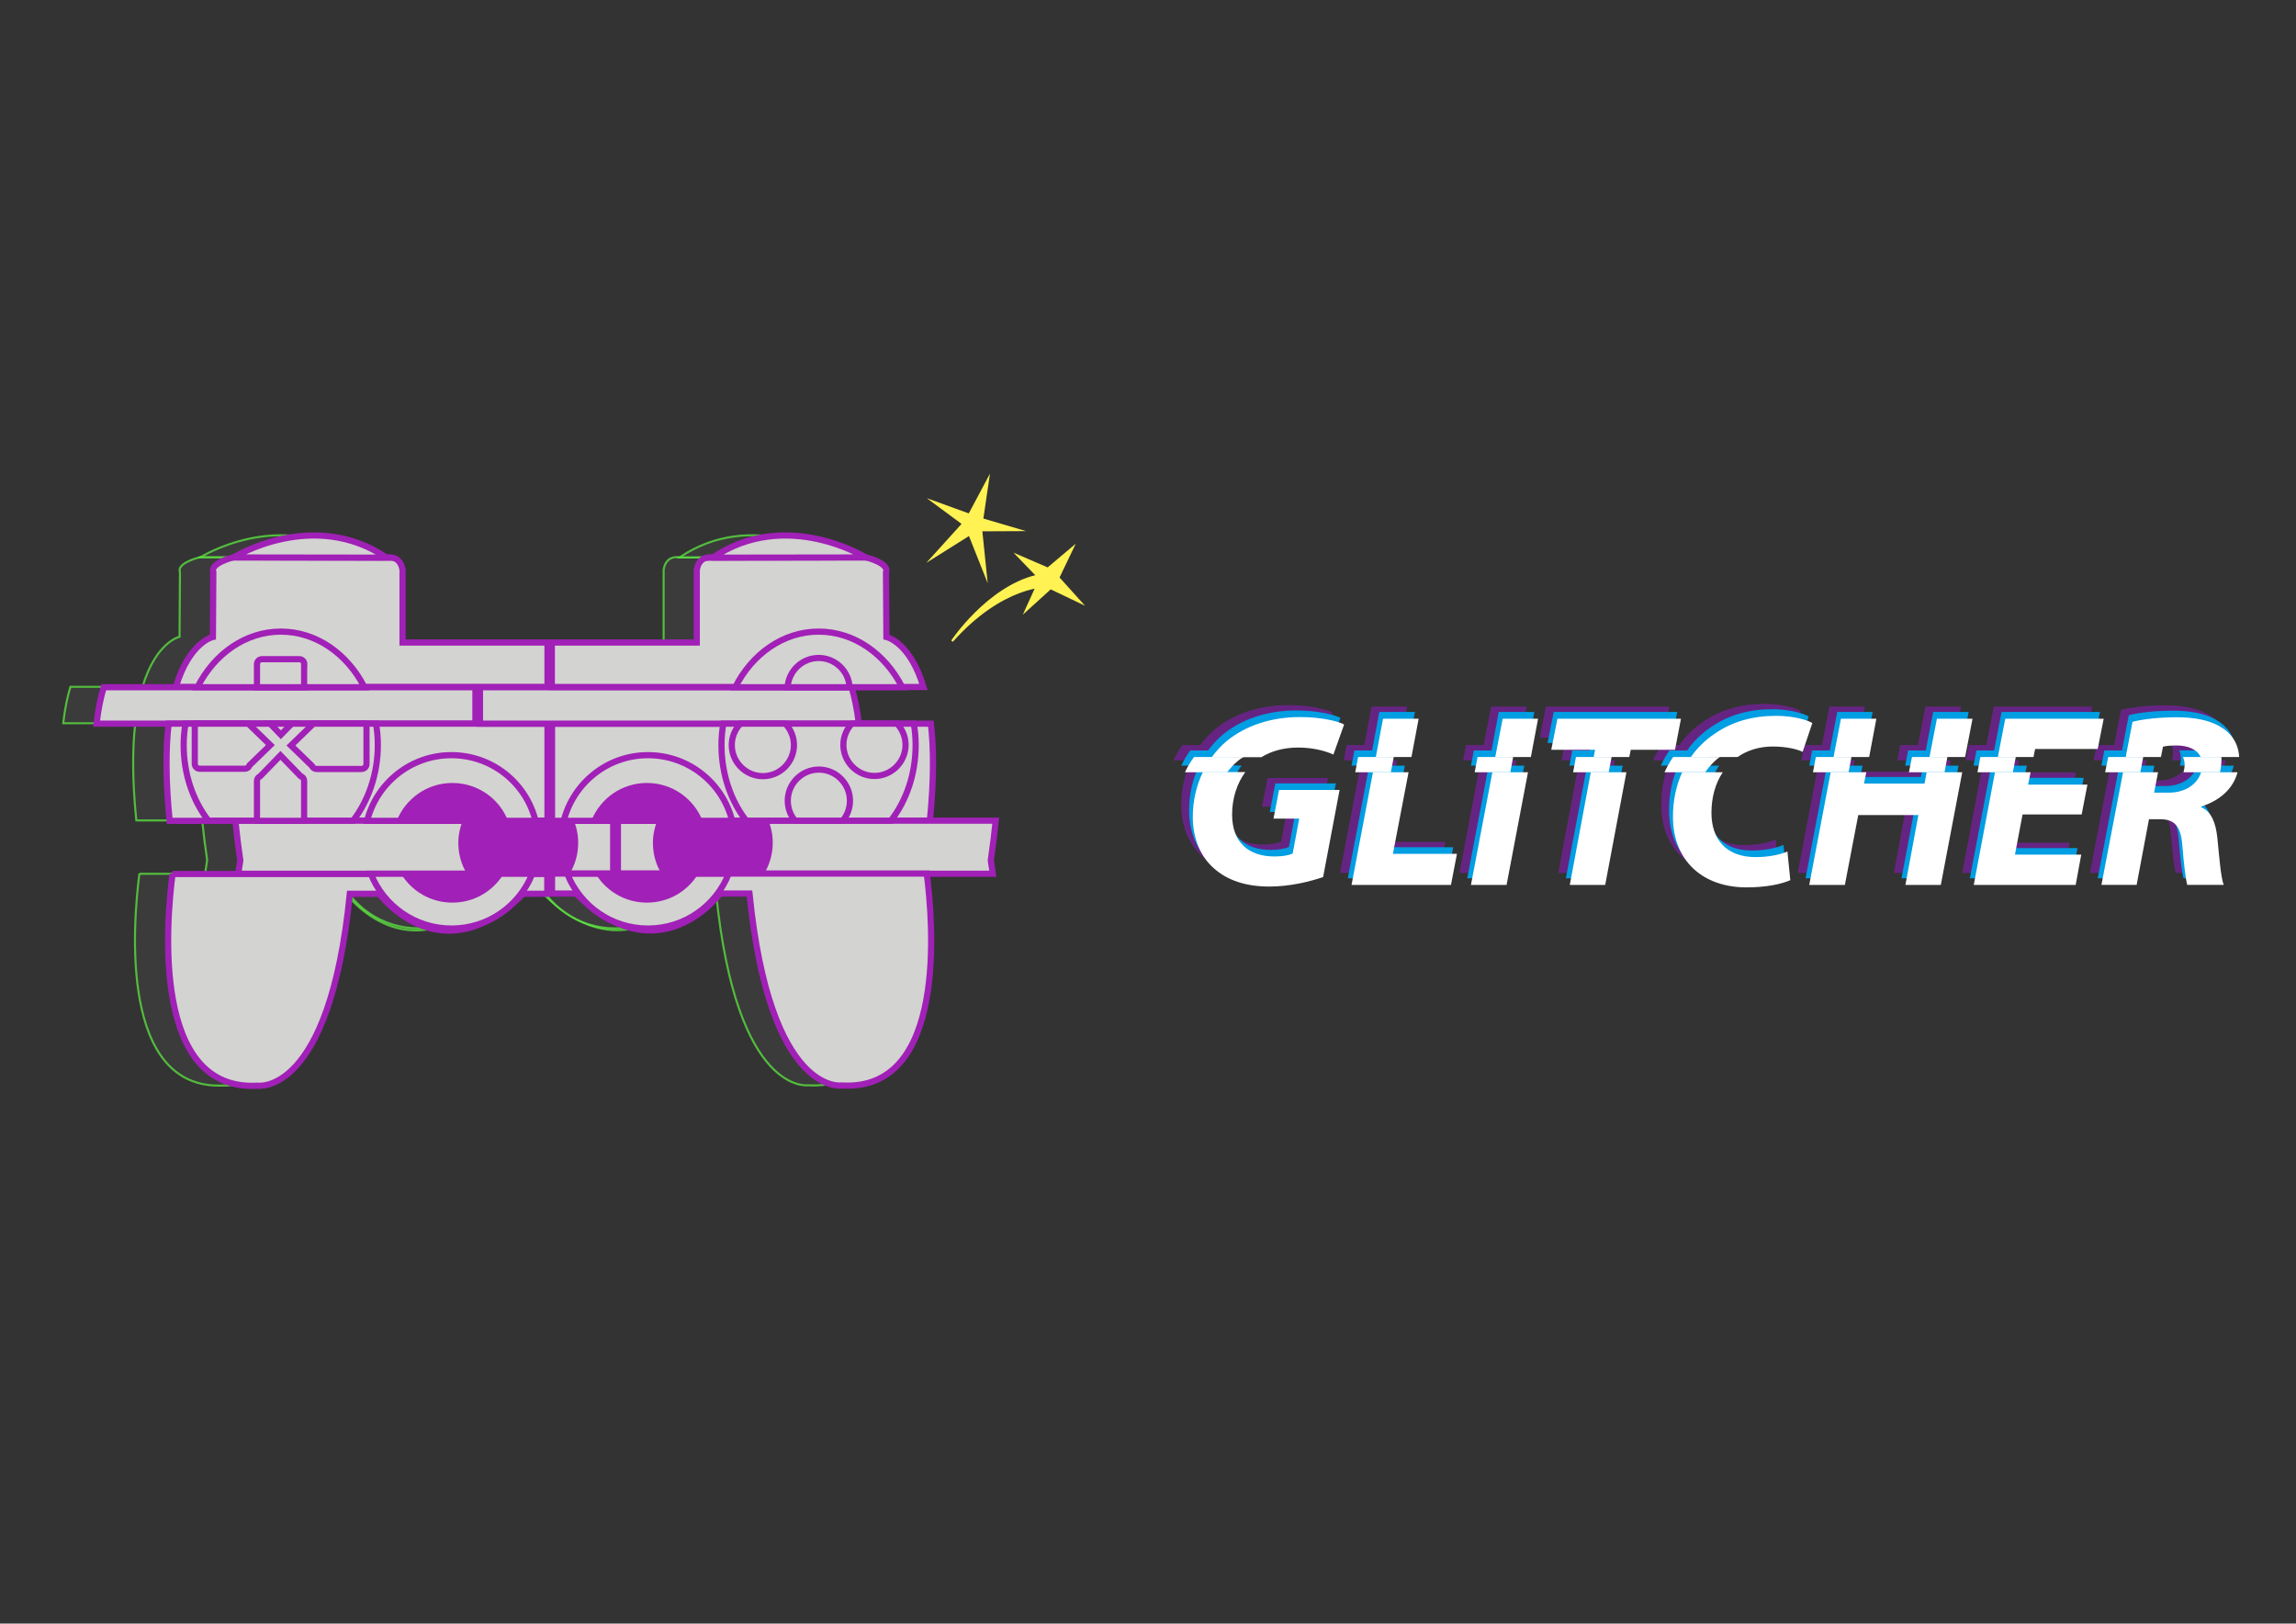 <?xml version="1.0" encoding="utf-8"?>
<!-- Generator: Adobe Illustrator 22.1.0, SVG Export Plug-In . SVG Version: 6.00 Build 0)  -->
<svg version="1.1" xmlns="http://www.w3.org/2000/svg" xmlns:xlink="http://www.w3.org/1999/xlink" x="0px" y="0px"
	 viewBox="0 0 1115.1 788.4" style="enable-background:new 0 0 1115.1 788.4;" xml:space="preserve">
<rect x="0" y="0" width="1115.1" height="788.4" fill="#333333" stroke="none"/>
<style type="text/css">
	.st0{opacity:0.69;fill:#3F3F3F;stroke:#60F741;stroke-miterlimit:10;}
	.st1{opacity:0.69;fill:#60F741;}
	.st2{fill:#D3D3D1;stroke:#A120B7;stroke-width:3;stroke-miterlimit:10;}
	.st3{fill:#A120B7;}
	.st4{fill:#8C8C8C;}
	.st5{fill:#662482;}
	.st6{fill:#009EE2;}
	.st7{fill:#FFFFFF;}
	.st8{fill:#FFF252;}
	.st9{fill:#FFF252;stroke:#FFF252;stroke-miterlimit:10;}
</style>
<g id="Layer_2">
</g>
<g id="Layer_10">
	<path class="st0" d="M249.7,311.9h-70.4v-35c0,0-0.4-7.2-7.6-6.3l-74.4-0.1c0,0-11.7,2.8-9.9,7.3l-0.2,31.4c0,0-11.4,2.4-18,24.3
		h180.5V311.9z"/>
	<path class="st0" d="M214.7,333.5H34.2c-1.5,4.9-2.7,10.7-3.5,17.7h184V333.5z"/>
	<path class="st0" d="M249.7,351.2h-184c-1.4,12-1.5,27.4,0.5,47.2h183.5V351.2z"/>
	<path class="st0" d="M281.7,398.4H98.2c0.6,6,1.4,12.4,2.4,19.3c0,0-0.4,2.4-1,6.5h182.1V398.4z"/>
	<path class="st0" d="M67.7,424.2c-3.1,24-10,105.9,41.3,102.9c0,0,35,5.4,44.8-93.2h14.3c0,0,29.6,40.3,69.9,0h11.7v-9.6H67.7z"/>
	<path class="st0" d="M97.3,270.6c0,0,38.6-24.1,74.4,0.1L97.3,270.6z"/>
	<path class="st0" d="M203.1,366.5c-19.7,0-36.3,13.6-40.9,31.9H244C239.4,380.1,222.8,366.5,203.1,366.5z"/>
	<path class="st0" d="M277.2,408.6c0-3.5-0.4-7-1.3-10.3h-81.8c-0.8,3.3-1.3,6.7-1.3,10.3c0,5.5,1.1,10.7,3,15.5h78.3
		C276.2,419.4,277.2,414.1,277.2,408.6z"/>
	<path class="st0" d="M163.9,424.2c6.2,15.6,21.4,26.6,39.2,26.6s33-11,39.2-26.6H163.9z"/>
	<path class="st1" d="M178.7,424.2c5.1,8.4,14.3,14,24.9,14s19.8-5.6,24.9-14H178.7z"/>
	<path class="st1" d="M264.7,409.1c0-3.8-0.7-7.4-2.1-10.8h-54c-1.3,3.3-2.1,7-2.1,10.8c0,5.5,1.5,10.7,4.2,15h49.8
		C263.1,419.8,264.7,414.6,264.7,409.1z"/>
	<path class="st1" d="M203.6,380.1c-12.3,0-22.7,7.6-27,18.3h54C226.3,387.6,215.9,380.1,203.6,380.1z"/>
	<path class="st0" d="M117.1,398.4c8.6,11.3,21.2,18.4,35.1,18.4s26.5-7.1,35.1-18.4H117.1z"/>
	<path class="st0" d="M135.6,351.2c-0.2,0.2-0.3,0.5-0.4,0.8l-10.1,9.8l10.2,9.9c0.4,0.9,1.2,1.5,2.2,1.5h21.9
		c1.3,0,2.4-1.1,2.4-2.4v-18.2c0-0.5-0.2-1-0.5-1.4H135.6z"/>
	<path class="st0" d="M124.5,350.2h-21.9c-0.8,0-1.5,0.4-1.9,1h25.7C125.9,350.6,125.2,350.2,124.5,350.2z"/>
	<path class="st0" d="M131.6,379c0-1.1-0.7-2-1.7-2.3l-9.8-10.1l-9.9,10.2c-0.9,0.4-1.5,1.2-1.5,2.2v19.4h22.9V379z"/>
	<path class="st0" d="M140.6,398.4v2.6c0,1.3,1.1,2.4,2.4,2.4h18.2c1.3,0,2.4-1.1,2.4-2.4v-2.6H140.6z"/>
	<path class="st0" d="M131.7,322.3c0-1.3-1.1-2.4-2.4-2.4h-18.2c-1.3,0-2.4,1.1-2.4,2.4v11.2h22.9V322.3z"/>
	<polygon class="st0" points="125.6,351.2 115,351.2 120.3,356.6 	"/>
	<path class="st0" d="M95.2,346.4c0.9-0.4,1.5-1.2,1.5-2.2v-10.8H73.8v10.8c0,1.1,0.7,2,1.7,2.3l4.5,4.7h10.6L95.2,346.4z"/>
	<path class="st0" d="M435.9,351.2h-184v47.2h183.5C437.5,378.6,437.3,363.2,435.9,351.2z"/>
	<path class="st0" d="M465,417.7c1-6.9,1.8-13.3,2.4-19.3H283.9v25.8H466C465.5,420.1,465,417.7,465,417.7z"/>
	<path class="st0" d="M251.9,424.2v9.6h11.7c40.3,40.3,69.9,0,69.9,0h14.3c9.9,98.6,44.8,93.2,44.8,93.2
		c51.3,3.1,44.4-78.9,41.3-102.9H251.9z"/>
	<path class="st0" d="M397.4,333.5H216.9v17.7h184C400.1,344.2,398.9,338.4,397.4,333.5z"/>
	<path class="st0" d="M414.4,309.2l-0.2-31.4c1.8-4.5-9.9-7.3-9.9-7.3l-74.4,0.1c-7.2-0.9-7.6,6.3-7.6,6.3v35h-70.4v21.6h180.5
		C425.8,311.6,414.4,309.2,414.4,309.2z"/>
	<path class="st0" d="M404.4,270.6c0,0-38.6-24.1-74.4,0.1L404.4,270.6z"/>
	<path class="st0" d="M298.6,366.5c-19.7,0-36.3,13.6-40.9,31.9h81.8C334.9,380.1,318.3,366.5,298.6,366.5z"/>
	<path class="st0" d="M372.7,408.6c0-3.5-0.4-7-1.3-10.3h-81.8c-0.8,3.3-1.3,6.7-1.3,10.3c0,5.5,1.1,10.7,3,15.5h78.3
		C371.6,419.4,372.7,414.1,372.7,408.6z"/>
	<path class="st0" d="M259.4,424.2c6.2,15.6,21.4,26.6,39.2,26.6s33-11,39.2-26.6H259.4z"/>
	<path class="st1" d="M298.1,380.1c-12.3,0-22.7,7.6-27,18.3h54C320.8,387.6,310.3,380.1,298.1,380.1z"/>
	<path class="st1" d="M359.1,409.1c0-3.8-0.7-7.4-2.1-10.8h-54c-1.3,3.3-2.1,7-2.1,10.8c0,5.5,1.5,10.7,4.2,15H355
		C357.6,419.8,359.1,414.6,359.1,409.1z"/>
	<path class="st1" d="M273.2,424.2c5.1,8.4,14.3,14,24.9,14s19.8-5.6,24.9-14H273.2z"/>
	<path class="st0" d="M381.4,306.5c-17.2,0-32.3,10.8-40.5,27H422C413.8,317.3,398.7,306.5,381.4,306.5z"/>
	<path class="st0" d="M387,333.5h-81.1c-2.7,5.4-4.7,11.3-5.7,17.7h92.5C391.7,344.8,389.7,338.9,387,333.5z"/>
	<path class="st0" d="M428.6,361.6c0-3.6-0.3-7.1-0.9-10.4h-92.5c-0.6,3.4-0.9,6.9-0.9,10.4c0,14.1,4.5,27,12,36.7h70.3
		C424,388.6,428.6,375.7,428.6,361.6z"/>
	<path class="st0" d="M378.3,398.4c8.6,11.3,21.2,18.4,35.1,18.4s26.5-7.1,35.1-18.4H378.3z"/>
	<path class="st0" d="M319.4,346.5c-4.3,0-8.2,1.8-10.9,4.7h21.8C327.6,348.3,323.7,346.5,319.4,346.5z"/>
	<path class="st0" d="M343.5,351.2c-2.6,2.7-4.2,6.4-4.2,10.4c0,8.3,6.8,15.1,15.1,15.1c8.3,0,15.1-6.8,15.1-15.1
		c0-4-1.6-7.7-4.2-10.4H343.5z"/>
	<path class="st0" d="M373.6,346.4c-4.4,0-8.3,1.9-11,4.8h22.1C381.9,348.2,378,346.4,373.6,346.4z"/>
	<path class="st0" d="M397.6,351.2c-2.5,2.7-4.1,6.3-4.1,10.3c0,8.3,6.8,15.1,15.1,15.1c8.3,0,15.1-6.8,15.1-15.1
		c0-4-1.6-7.6-4.1-10.3H397.6z"/>
	<path class="st0" d="M402,398.4c2.8,3.3,6.9,5.4,11.6,5.4s8.8-2.1,11.6-5.4H402z"/>
	<path class="st0" d="M396.7,388.7c0-8.3-6.8-15.1-15.1-15.1s-15.1,6.8-15.1,15.1c0,3.7,1.3,7.1,3.5,9.7h23.2
		C395.4,395.8,396.7,392.4,396.7,388.7z"/>
	<path class="st0" d="M381.4,319.3c-8,0-14.6,6.3-15.1,14.2h30.1C396,325.6,389.5,319.3,381.4,319.3z"/>
	<path class="st0" d="M346.4,349.6c8.3,0,15.1-6.8,15.1-15.1c0-0.3,0-0.6,0-0.9h-30.1c0,0.3,0,0.6,0,0.9
		C331.3,342.8,338.1,349.6,346.4,349.6z"/>
</g>
<g id="Layer_1">
	<path class="st2" d="M265.9,312h-70.4v-35c0,0-0.4-7.2-7.6-6.3l-74.4-0.1c0,0-11.7,2.8-9.9,7.3l-0.2,31.4c0,0-11.4,2.4-18,24.3
		h180.5V312z"/>
	<path class="st2" d="M230.9,333.7H50.4c-1.5,4.9-2.7,10.7-3.5,17.7h184V333.7z"/>
	<path class="st2" d="M265.9,351.4h-184c-1.4,12-1.5,27.4,0.5,47.2h183.5V351.4z"/>
	<path class="st2" d="M297.9,398.5H114.3c0.6,6,1.4,12.4,2.4,19.3c0,0-0.4,2.4-1,6.5h182.1V398.5z"/>
	<path class="st2" d="M83.8,424.3c-3.1,24-10,105.9,41.3,102.9c0,0,35,5.4,44.8-93.2h14.3c0,0,29.6,40.3,69.9,0h11.7v-9.6H83.8z"/>
	<path class="st2" d="M113.4,270.7c0,0,38.6-24.1,74.4,0.1L113.4,270.7z"/>
	<path class="st2" d="M219.2,366.7c-19.7,0-36.3,13.6-40.9,31.9h81.8C255.5,380.2,239,366.7,219.2,366.7z"/>
	<path class="st2" d="M180.1,424.3c6.2,15.6,21.4,26.6,39.2,26.6s33-11,39.2-26.6H180.1z"/>
	<path class="st3" d="M194.8,424.3c5.1,8.4,14.3,14,24.9,14s19.8-5.6,24.9-14H194.8z"/>
	<path class="st3" d="M280.8,409.3c0-3.8-0.7-7.4-2.1-10.8h-54c-1.3,3.3-2.1,7-2.1,10.8c0,5.5,1.5,10.7,4.2,15h49.8
		C279.3,420,280.8,414.8,280.8,409.3z"/>
	<path class="st3" d="M219.7,380.2c-12.3,0-22.7,7.6-27,18.3h54C242.5,387.8,232,380.2,219.7,380.2z"/>
	<path class="st2" d="M136.4,306.7c-17.2,0-32.3,10.8-40.5,27h81.1C168.7,317.5,153.6,306.7,136.4,306.7z"/>
	<path class="st2" d="M183.5,361.8c0-3.6-0.3-7.1-0.9-10.4H90.1c-0.6,3.4-0.9,6.9-0.9,10.4c0,14.1,4.5,27,12,36.7h70.3
		C178.9,388.8,183.5,375.9,183.5,361.8z"/>
	<path class="st2" d="M120.9,351.4H95c-0.2,0.4-0.4,0.8-0.4,1.3v18.2c0,1.3,1.1,2.4,2.4,2.4h21.9c1.1,0,2-0.7,2.3-1.7l10.1-9.8
		l-10.2-9.9C121,351.6,121,351.5,120.9,351.4z"/>
	<path class="st2" d="M151.8,351.4c-0.2,0.2-0.3,0.5-0.4,0.8l-10.1,9.8l10.2,9.9c0.4,0.9,1.2,1.5,2.2,1.5h21.9
		c1.3,0,2.4-1.1,2.4-2.4v-18.2c0-0.5-0.2-1-0.5-1.4H151.8z"/>
	<path class="st2" d="M147.7,379.2c0-1.1-0.7-2-1.7-2.3l-9.8-10.1l-9.9,10.2c-0.9,0.4-1.5,1.2-1.5,2.2v19.4h22.9V379.2z"/>
	<path class="st2" d="M147.8,322.5c0-1.3-1.1-2.4-2.4-2.4h-18.2c-1.3,0-2.4,1.1-2.4,2.4v11.2h22.9V322.5z"/>
	<polygon class="st2" points="141.7,351.4 131.2,351.4 136.4,356.8 	"/>
	<path class="st2" d="M452.1,351.4h-184v47.2h183.5C453.6,378.8,453.5,363.4,452.1,351.4z"/>
	<path class="st2" d="M481.2,417.8c1-6.9,1.8-13.3,2.4-19.3H300.1v25.8h182.1C481.6,420.2,481.2,417.8,481.2,417.8z"/>
	<path class="st2" d="M268.1,424.3v9.6h11.7c40.3,40.3,69.9,0,69.9,0H364c9.9,98.6,44.8,93.2,44.8,93.2
		c51.3,3.1,44.4-78.9,41.3-102.9H268.1z"/>
	<path class="st2" d="M413.6,333.7H233.1v17.7h184C416.3,344.4,415,338.5,413.6,333.7z"/>
	<path class="st2" d="M430.5,309.3l-0.2-31.4c1.8-4.5-9.9-7.3-9.9-7.3l-74.4,0.1c-7.2-0.9-7.6,6.3-7.6,6.3v35h-70.4v21.6h180.5
		C442,311.8,430.5,309.3,430.5,309.3z"/>
	<path class="st2" d="M420.5,270.7c0,0-38.6-24.1-74.4,0.1L420.5,270.7z"/>
	<path class="st2" d="M314.7,366.7c-19.7,0-36.3,13.6-40.9,31.9h81.8C351,380.2,334.4,366.7,314.7,366.7z"/>
	<path class="st2" d="M275.5,424.3c6.2,15.6,21.4,26.6,39.2,26.6s33-11,39.2-26.6H275.5z"/>
	<path class="st3" d="M314.2,380.2c-12.3,0-22.7,7.6-27,18.3h54C336.9,387.8,326.5,380.2,314.2,380.2z"/>
	<path class="st3" d="M375.3,409.3c0-3.8-0.7-7.4-2.1-10.8h-54c-1.3,3.3-2.1,7-2.1,10.8c0,5.5,1.5,10.7,4.2,15h49.8
		C373.7,420,375.3,414.8,375.3,409.3z"/>
	<path class="st3" d="M289.3,424.3c5.1,8.4,14.3,14,24.9,14s19.8-5.6,24.9-14H289.3z"/>
	<path class="st2" d="M397.6,306.7c-17.2,0-32.3,10.8-40.5,27h81.1C429.9,317.5,414.8,306.7,397.6,306.7z"/>
	<path class="st2" d="M444.7,361.8c0-3.6-0.3-7.1-0.9-10.4h-92.5c-0.6,3.4-0.9,6.9-0.9,10.4c0,14.1,4.5,27,12,36.7h70.3
		C440.2,388.8,444.7,375.9,444.7,361.8z"/>
	<path class="st2" d="M359.6,351.4c-2.6,2.7-4.2,6.4-4.2,10.4c0,8.3,6.8,15.1,15.1,15.1c8.3,0,15.1-6.8,15.1-15.1
		c0-4-1.6-7.7-4.2-10.4H359.6z"/>
	<path class="st2" d="M413.7,351.4c-2.5,2.7-4.1,6.3-4.1,10.3c0,8.3,6.8,15.1,15.1,15.1c8.3,0,15.1-6.8,15.1-15.1
		c0-4-1.6-7.6-4.1-10.3H413.7z"/>
	<path class="st2" d="M412.8,388.8c0-8.3-6.8-15.1-15.1-15.1s-15.1,6.8-15.1,15.1c0,3.7,1.3,7.1,3.5,9.7h23.2
		C411.5,395.9,412.8,392.5,412.8,388.8z"/>
	<path class="st2" d="M397.6,319.5c-8,0-14.6,6.3-15.1,14.2h30.1C412.2,325.8,405.6,319.5,397.6,319.5z"/>
	<path class="st4" d="M619.2,516.8"/>
</g>
<g id="Layer_4">
</g>
<g id="Layer_8">
	<g>
		<g>
			<path class="st5" d="M595.7,363.6c0.8-0.7,1.7-1.3,2.7-1.8h-24.1c-1.7,2.3-3.2,4.8-4.4,7.4h20.6
				C592,367.1,593.8,365.2,595.7,363.6z"/>
			<polygon class="st5" points="671.3,361.8 654,361.8 652.6,369.2 669.9,369.2 			"/>
			<polygon class="st5" points="729.3,361.8 712,361.8 710.6,369.2 727.9,369.2 			"/>
			<polygon class="st5" points="777.1,361.8 759.8,361.8 758.4,369.2 775.7,369.2 			"/>
			<path class="st5" d="M828.2,362.9c0.5-0.4,1-0.8,1.5-1.1H807c-1.6,2.3-3,4.8-4.2,7.4h19.8C824.2,366.8,826.1,364.7,828.2,362.9z"
				/>
			<polygon class="st5" points="893.6,361.8 876.3,361.8 874.9,369.2 892.2,369.2 			"/>
			<polygon class="st5" points="940.2,361.8 922.9,361.8 921.5,369.2 938.8,369.2 			"/>
			<polygon class="st5" points="973.4,361.8 956.2,361.8 954.7,369.2 972,369.2 			"/>
			<polygon class="st5" points="1035.3,361.8 1018.3,361.8 1016.8,369.2 1033.9,369.2 			"/>
			<path class="st5" d="M1073.3,363c0-0.4,0-0.8,0-1.2h-18.7c0.5,1.1,0.8,2.3,0.8,3.7c0,1.3-0.2,2.5-0.5,3.7h17.7
				C1073,367.3,1073.3,365.2,1073.3,363z"/>
		</g>
		<g>
			<path class="st5" d="M612.9,391.7h12.5l-3.2,17c-1.9,0.8-4.8,1.4-8.7,1.4c-12.7,0-20.7-6.8-20.7-20.4c0-7.9,2.4-15.1,6.4-20.6
				h-20.6c-3.1,6.5-4.9,13.8-4.9,21.8c0,10.3,3.7,19.2,10.2,24.9c6.7,6,15.8,8.9,27,8.9c10.2,0,19.9-2.5,26.1-4.6l8-42.3h-29.4
				L612.9,391.7z"/>
			<polygon class="st5" points="678.5,369.2 661.2,369.2 650.8,423.9 699.1,423.9 702,408.8 670.9,408.8 			"/>
			<polygon class="st5" points="719.2,369.2 708.8,423.9 726.1,423.9 736.5,369.2 			"/>
			<polygon class="st5" points="767,369.2 756.8,423.9 774,423.9 784.3,369.2 			"/>
			<path class="st5" d="M847.1,410.4c-14.3,0-21.5-8.6-21.5-21.5c0-7.7,2-14.5,5.5-19.7h-19.8c-2.9,6.3-4.5,13.6-4.5,21.6
				c0,21.3,14.4,34.3,35.7,34.3c9.7,0,17-1.6,21.3-3.5l-1.4-13.9C858.4,409.4,852.8,410.4,847.1,410.4z"/>
			<polygon class="st5" points="930.1,369.2 929.1,374.7 899.7,374.7 900.8,369.2 883.5,369.2 873.1,423.9 890.4,423.9 896.9,390 
				926.1,390 919.8,423.9 937,423.9 947.4,369.2 			"/>
			<polygon class="st5" points="980.6,369.2 963.3,369.2 953,423.9 1002.4,423.9 1005.2,409.2 973,409.2 976.7,389.6 1005.4,389.6 
				1008.2,375.1 979.4,375.1 			"/>
			<path class="st5" d="M1081.1,369.2h-17.7c-1.8,5.9-7.8,9.9-15.6,9.9h-7.2l1.9-9.9h-17l-10.5,54.7h17.1l6-31.9h5.3
				c6.8,0,10.2,3,10.9,12.8c0.8,9.9,1.7,16.9,2.4,19.1h17.7c-1.4-3.4-2.2-13.9-3.1-22.9c-0.8-7.3-2.9-12.7-7.7-14.7v-0.5
				C1072,383.1,1078.9,377.6,1081.1,369.2z"/>
		</g>
		<g>
			<path class="st5" d="M624.9,357.2c7.2,0,13.4,1.7,17.1,3.4l5.2-14.6c-3.1-1.6-10.9-3.6-21.5-3.6c-14,0-26.5,4.2-35.6,11.7
				c-2.7,2.3-5.1,4.9-7.2,7.8H607C612,358.8,618.1,357.2,624.9,357.2z"/>
			<polygon class="st5" points="683.4,343.1 666.1,343.1 662.6,361.8 679.9,361.8 			"/>
			<polygon class="st5" points="741.4,343.1 724.2,343.1 720.6,361.8 737.9,361.8 			"/>
			<polygon class="st5" points="786.4,358.2 807.9,358.2 810.8,343.1 750.8,343.1 747.8,358.2 769.1,358.2 768.4,361.8 785.7,361.8 
							"/>
			<path class="st5" d="M855.3,356.7c7,0,12.2,1.4,14.6,2.6l4.7-14c-2.3-1.4-8.9-3.5-17.6-3.5c-11.4,0-21.3,2.8-29.7,8.6
				c-4.5,3-8.5,6.8-11.7,11.4h22.7C843,358.5,849,356.7,855.3,356.7z"/>
			<polygon class="st5" points="905.7,343.1 888.5,343.1 884.9,361.8 902.2,361.8 			"/>
			<polygon class="st5" points="952.4,343.1 935.1,343.1 931.5,361.8 948.8,361.8 			"/>
			<polygon class="st5" points="982.8,357.9 1013.2,357.9 1016.1,343.1 968.3,343.1 964.7,361.8 982,361.8 			"/>
			<path class="st5" d="M1044.9,356.8c1.4-0.4,3.5-0.6,6.7-0.6c5.3,0,9.8,1.8,11.6,5.6h18.7c-0.4-6.9-4-11.7-9-14.6
				c-5.6-3.5-13.5-4.7-21.2-4.7c-8,0-16.2,0.8-21.6,2.2l-3.3,17.1h17.1L1044.9,356.8z"/>
		</g>
	</g>
	<g>
		<g>
			<path class="st6" d="M599.5,366.2c0.8-0.7,1.7-1.3,2.7-1.8h-24.1c-1.7,2.3-3.2,4.8-4.4,7.4h20.6
				C595.8,369.7,597.5,367.8,599.5,366.2z"/>
			<polygon class="st6" points="675.1,364.4 657.8,364.4 656.4,371.8 673.7,371.8 			"/>
			<polygon class="st6" points="733.1,364.4 715.8,364.4 714.4,371.8 731.7,371.8 			"/>
			<polygon class="st6" points="780.9,364.4 763.6,364.4 762.2,371.8 779.5,371.8 			"/>
			<path class="st6" d="M832,365.5c0.5-0.4,1-0.8,1.5-1.1h-22.7c-1.6,2.3-3,4.8-4.2,7.4h19.8C828,369.4,829.9,367.3,832,365.5z"/>
			<polygon class="st6" points="897.4,364.4 880.1,364.4 878.7,371.8 896,371.8 			"/>
			<polygon class="st6" points="944,364.4 926.7,364.4 925.3,371.8 942.6,371.8 			"/>
			<polygon class="st6" points="977.2,364.4 959.9,364.4 958.5,371.8 975.8,371.8 			"/>
			<polygon class="st6" points="1039.1,364.4 1022,364.4 1020.6,371.8 1037.7,371.8 			"/>
			<path class="st6" d="M1077.1,365.6c0-0.4,0-0.8,0-1.2h-18.7c0.5,1.1,0.8,2.3,0.8,3.7c0,1.3-0.2,2.5-0.5,3.7h17.7
				C1076.8,369.9,1077.1,367.8,1077.1,365.6z"/>
		</g>
		<g>
			<path class="st6" d="M616.7,394.3h12.5l-3.2,17c-1.9,0.8-4.8,1.4-8.7,1.4c-12.7,0-20.7-6.8-20.7-20.4c0-7.9,2.4-15.1,6.4-20.6
				h-20.6c-3.1,6.5-4.9,13.8-4.9,21.8c0,10.3,3.7,19.2,10.2,24.9c6.7,6,15.8,8.9,27,8.9c10.2,0,19.9-2.5,26.1-4.6l8-42.3h-29.4
				L616.7,394.3z"/>
			<polygon class="st6" points="682.3,371.8 665,371.8 654.6,426.5 702.9,426.5 705.8,411.4 674.7,411.4 			"/>
			<polygon class="st6" points="723,371.8 712.6,426.5 729.9,426.5 740.3,371.8 			"/>
			<polygon class="st6" points="770.8,371.8 760.5,426.5 777.8,426.5 788.1,371.8 			"/>
			<path class="st6" d="M850.9,413c-14.3,0-21.5-8.6-21.5-21.5c0-7.7,2-14.5,5.5-19.7h-19.8c-2.9,6.3-4.5,13.6-4.5,21.6
				c0,21.3,14.4,34.3,35.7,34.3c9.7,0,17-1.6,21.3-3.5l-1.4-13.9C862.2,412,856.6,413,850.9,413z"/>
			<polygon class="st6" points="933.9,371.8 932.9,377.3 903.5,377.3 904.6,371.8 887.3,371.8 876.9,426.5 894.2,426.5 900.7,392.6 
				929.9,392.6 923.5,426.5 940.8,426.5 951.2,371.8 			"/>
			<polygon class="st6" points="984.4,371.8 967.1,371.8 956.7,426.5 1006.2,426.5 1009,411.8 976.8,411.8 980.5,392.2 
				1009.2,392.2 1012,377.7 983.2,377.7 			"/>
			<path class="st6" d="M1084.9,371.8h-17.7c-1.8,5.9-7.8,9.9-15.6,9.9h-7.2l1.9-9.9h-17l-10.5,54.7h17.1l6-31.9h5.3
				c6.8,0,10.2,3,10.9,12.8c0.8,9.9,1.7,16.9,2.4,19.1h17.7c-1.4-3.4-2.2-13.9-3.1-22.9c-0.8-7.3-2.9-12.7-7.7-14.7v-0.5
				C1075.8,385.7,1082.7,380.2,1084.9,371.8z"/>
		</g>
		<g>
			<path class="st6" d="M628.7,359.8c7.2,0,13.4,1.7,17.1,3.4l5.2-14.6c-3.1-1.6-10.9-3.6-21.5-3.6c-14,0-26.5,4.2-35.6,11.7
				c-2.7,2.3-5.1,4.9-7.2,7.8h24.1C615.8,361.4,621.9,359.8,628.7,359.8z"/>
			<polygon class="st6" points="687.2,345.7 669.9,345.7 666.4,364.4 683.7,364.4 			"/>
			<polygon class="st6" points="745.2,345.7 727.9,345.7 724.4,364.4 741.7,364.4 			"/>
			<polygon class="st6" points="790.2,360.8 811.7,360.8 814.6,345.7 754.6,345.7 751.6,360.8 772.9,360.8 772.2,364.4 789.5,364.4 
							"/>
			<path class="st6" d="M859.1,359.3c7,0,12.2,1.4,14.6,2.6l4.7-14c-2.3-1.4-8.9-3.5-17.6-3.5c-11.4,0-21.3,2.8-29.7,8.6
				c-4.5,3-8.5,6.8-11.7,11.4h22.7C846.8,361.1,852.8,359.3,859.1,359.3z"/>
			<polygon class="st6" points="909.5,345.7 892.3,345.7 888.7,364.4 906,364.4 			"/>
			<polygon class="st6" points="956.1,345.7 938.9,345.7 935.3,364.4 952.6,364.4 			"/>
			<polygon class="st6" points="986.6,360.5 1017,360.5 1019.9,345.7 972.1,345.7 968.5,364.4 985.8,364.4 			"/>
			<path class="st6" d="M1048.7,359.4c1.4-0.4,3.5-0.6,6.7-0.6c5.3,0,9.8,1.8,11.6,5.6h18.7c-0.4-6.9-4-11.7-9-14.6
				c-5.6-3.5-13.5-4.7-21.2-4.7c-8,0-16.2,0.8-21.6,2.2l-3.3,17.1h17.1L1048.7,359.4z"/>
		</g>
	</g>
	<g>
		<g>
			<path class="st7" d="M601.3,369.4c0.8-0.7,1.7-1.3,2.7-1.8h-24.1c-1.7,2.3-3.2,4.8-4.4,7.4H596
				C597.6,372.9,599.4,371,601.3,369.4z"/>
			<polygon class="st7" points="676.9,367.6 659.6,367.6 658.2,375 675.5,375 			"/>
			<polygon class="st7" points="734.9,367.6 717.6,367.6 716.2,375 733.5,375 			"/>
			<polygon class="st7" points="782.7,367.6 765.4,367.6 764,375 781.3,375 			"/>
			<path class="st7" d="M833.8,368.7c0.5-0.4,1-0.8,1.5-1.1h-22.7c-1.6,2.3-3,4.8-4.2,7.4h19.8C829.8,372.6,831.7,370.5,833.8,368.7
				z"/>
			<polygon class="st7" points="899.2,367.6 881.9,367.6 880.5,375 897.8,375 			"/>
			<polygon class="st7" points="945.8,367.6 928.6,367.6 927.1,375 944.4,375 			"/>
			<polygon class="st7" points="979,367.6 961.8,367.6 960.4,375 977.6,375 			"/>
			<polygon class="st7" points="1040.9,367.6 1023.9,367.6 1022.4,375 1039.5,375 			"/>
			<path class="st7" d="M1078.9,368.8c0-0.4,0-0.8,0-1.2h-18.7c0.5,1.1,0.8,2.3,0.8,3.7c0,1.3-0.2,2.5-0.5,3.7h17.7
				C1078.6,373.1,1078.9,371.1,1078.9,368.8z"/>
		</g>
		<g>
			<path class="st7" d="M618.5,397.5H631l-3.2,17c-1.9,0.8-4.8,1.4-8.7,1.4c-12.7,0-20.7-6.8-20.7-20.4c0-7.9,2.4-15.1,6.4-20.6
				h-20.6c-3.1,6.5-4.9,13.8-4.9,21.8c0,10.3,3.7,19.2,10.2,24.9c6.7,6,15.8,8.9,27,8.9c10.2,0,19.9-2.5,26.1-4.6l8-42.3h-29.4
				L618.5,397.5z"/>
			<polygon class="st7" points="684.1,375 666.8,375 656.4,429.7 704.7,429.7 707.6,414.6 676.5,414.6 			"/>
			<polygon class="st7" points="724.8,375 714.4,429.7 731.7,429.7 742.1,375 			"/>
			<polygon class="st7" points="772.6,375 762.4,429.7 779.6,429.7 789.9,375 			"/>
			<path class="st7" d="M852.7,416.2c-14.3,0-21.5-8.6-21.5-21.5c0-7.7,2-14.5,5.5-19.7H817c-2.9,6.3-4.5,13.6-4.5,21.6
				c0,21.3,14.4,34.3,35.7,34.3c9.7,0,17-1.6,21.3-3.5l-1.4-13.9C864,415.2,858.4,416.2,852.7,416.2z"/>
			<polygon class="st7" points="935.7,375 934.7,380.5 905.3,380.5 906.4,375 889.1,375 878.7,429.7 896,429.7 902.5,395.8 
				931.7,395.8 925.4,429.7 942.6,429.7 953,375 			"/>
			<polygon class="st7" points="986.2,375 968.9,375 958.6,429.7 1008.1,429.7 1010.8,415 978.6,415 982.3,395.5 1011,395.5 
				1013.8,381 985,381 			"/>
			<path class="st7" d="M1086.7,375H1069c-1.8,5.9-7.8,9.9-15.6,9.9h-7.2l1.9-9.9h-17l-10.5,54.7h17.1l6-31.9h5.3
				c6.8,0,10.2,3,10.9,12.8c0.8,9.9,1.7,16.9,2.4,19.1h17.7c-1.4-3.4-2.2-13.9-3.1-22.9c-0.8-7.3-2.9-12.7-7.7-14.7v-0.5
				C1077.6,388.9,1084.5,383.4,1086.7,375z"/>
		</g>
		<g>
			<path class="st7" d="M630.5,363c7.2,0,13.4,1.7,17.1,3.4l5.2-14.6c-3.1-1.6-10.9-3.6-21.5-3.6c-14,0-26.5,4.2-35.6,11.7
				c-2.7,2.3-5.1,4.9-7.2,7.8h24.1C617.6,364.6,623.7,363,630.5,363z"/>
			<polygon class="st7" points="689,349 671.7,349 668.2,367.6 685.5,367.6 			"/>
			<polygon class="st7" points="747,349 729.8,349 726.2,367.6 743.5,367.6 			"/>
			<polygon class="st7" points="792,364.1 813.5,364.1 816.4,349 756.4,349 753.4,364.1 774.7,364.1 774,367.6 791.3,367.6 			"/>
			<path class="st7" d="M860.9,362.5c7,0,12.2,1.4,14.6,2.6l4.7-14c-2.3-1.4-8.9-3.5-17.6-3.5c-11.4,0-21.3,2.8-29.7,8.6
				c-4.5,3-8.5,6.8-11.7,11.4h22.7C848.6,364.3,854.6,362.5,860.9,362.5z"/>
			<polygon class="st7" points="911.3,349 894.1,349 890.5,367.6 907.8,367.6 			"/>
			<polygon class="st7" points="958,349 940.7,349 937.1,367.6 954.4,367.6 			"/>
			<polygon class="st7" points="988.4,363.7 1018.8,363.7 1021.7,349 973.9,349 970.3,367.6 987.6,367.6 			"/>
			<path class="st7" d="M1050.5,362.6c1.4-0.4,3.5-0.6,6.7-0.6c5.3,0,9.8,1.8,11.6,5.6h18.7c-0.4-6.9-4-11.7-9-14.6
				c-5.6-3.5-13.5-4.7-21.2-4.7c-8,0-16.2,0.8-21.6,2.2l-3.3,17.1h17.1L1050.5,362.6z"/>
		</g>
	</g>
</g>
<g id="Layer_3">
</g>
<g id="Layer_7">
	<polygon class="st8" points="479.7,283.2 470.6,260.3 449.9,273.3 467,254.4 450.1,241.9 470.5,249.3 480.8,230 477.6,251.8 
		498.3,257.9 477.1,258 	"/>
	<polygon class="st9" points="524.9,292.6 510.2,285.6 498.2,296.5 505.2,281.1 494.3,269.8 508.9,276.1 521,265.9 514,280.5 	"/>
	<path class="st9" d="M462.4,311.3c0,0,17.1-25.7,40.8-31.6l5.7,4.9C508.9,284.6,487.1,283.6,462.4,311.3z"/>
</g>
</svg>
